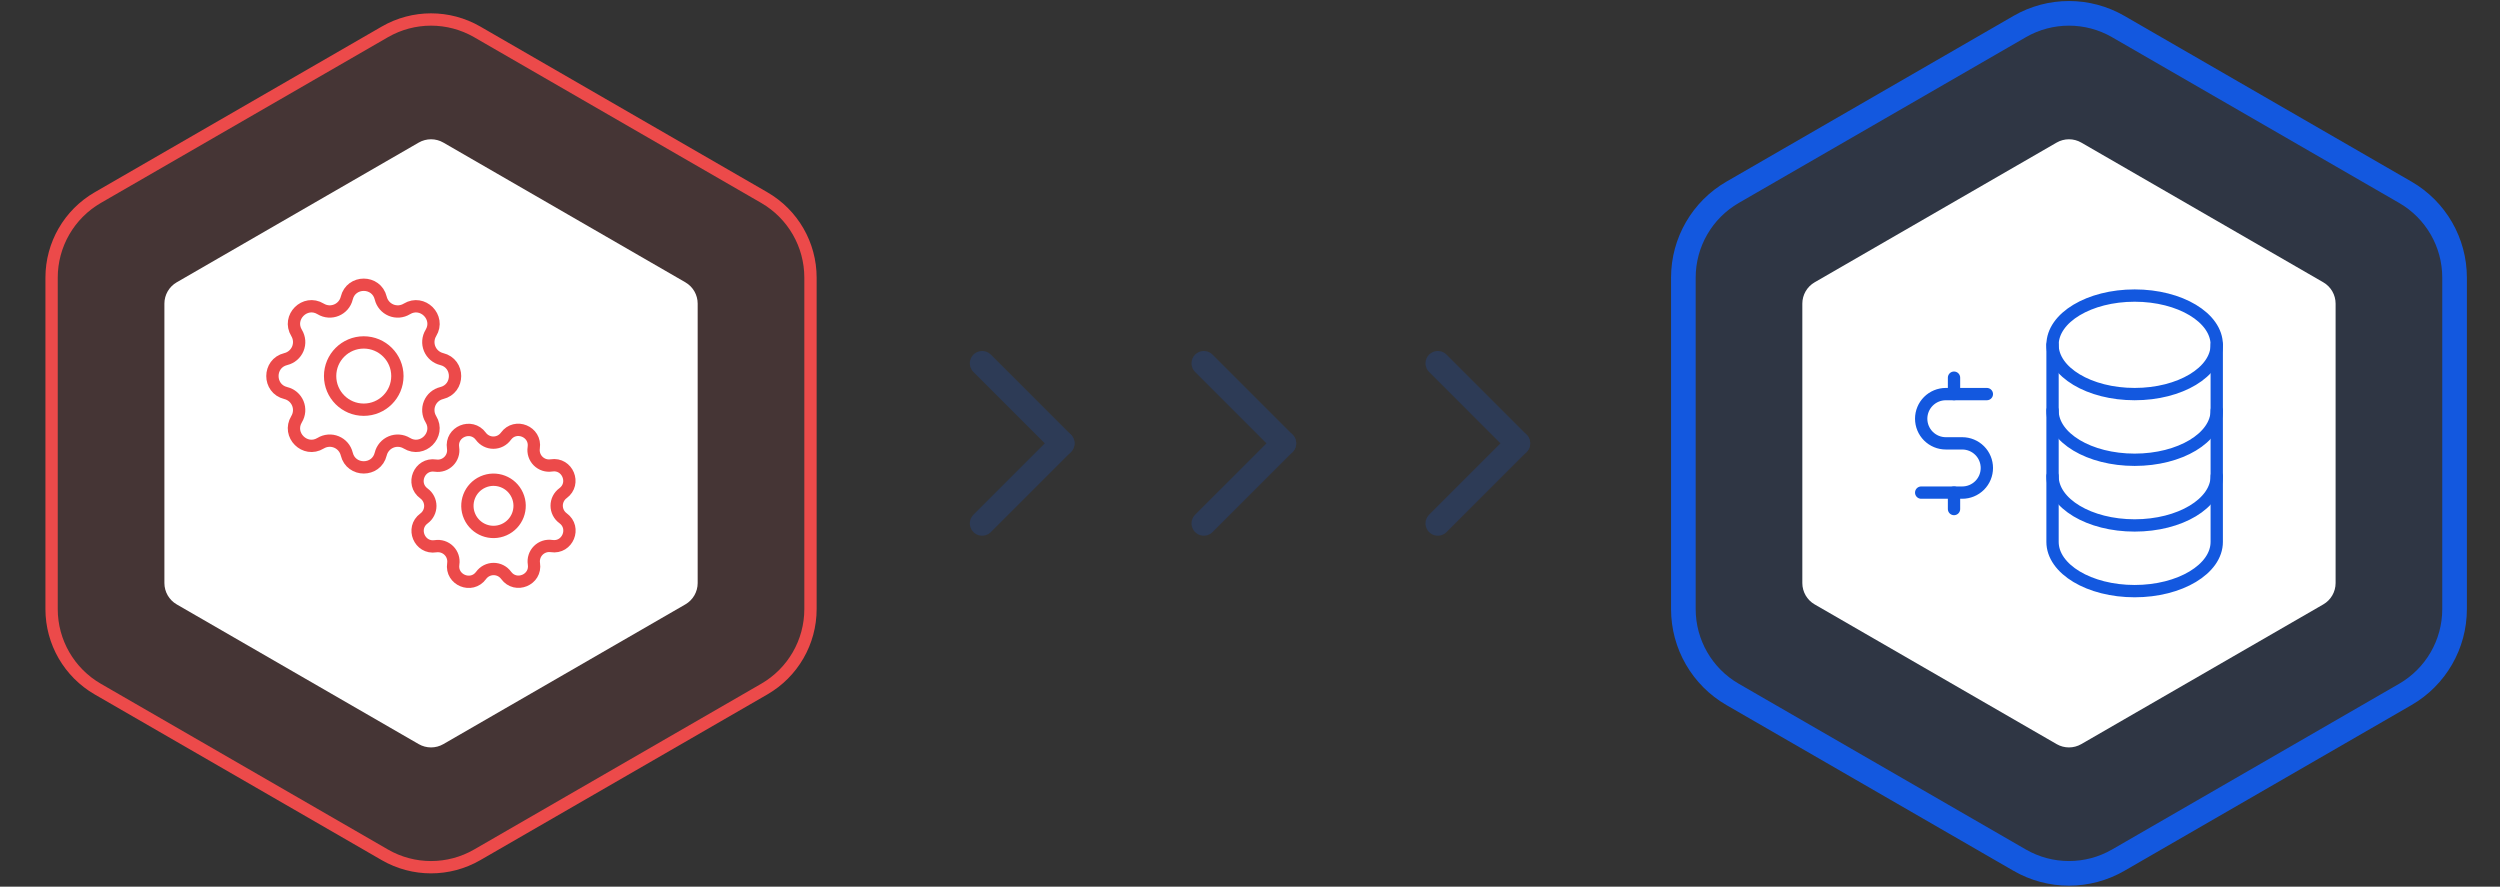 <svg width="203" height="72" viewBox="0 0 203 72" fill="none" xmlns="http://www.w3.org/2000/svg">
<rect x="0" y="0" width="203" height="72" fill="#333333" stroke="none"/>
<g opacity="0.2">
<path d="M79.75 42.5L86.25 36" stroke="#1358DF" stroke-width="2" stroke-linecap="round" stroke-linejoin="round"/>
<path d="M79.75 29.5L86.25 36" stroke="#1358DF" stroke-width="2" stroke-linecap="round" stroke-linejoin="round"/>
<path d="M97.75 42.5L104.25 36" stroke="#1358DF" stroke-width="2" stroke-linecap="round" stroke-linejoin="round"/>
<path d="M97.75 29.5L104.25 36" stroke="#1358DF" stroke-width="2" stroke-linecap="round" stroke-linejoin="round"/>
<path d="M116.75 42.5L123.25 36" stroke="#1358DF" stroke-width="2" stroke-linecap="round" stroke-linejoin="round"/>
<path d="M116.75 29.5L123.25 36" stroke="#1358DF" stroke-width="2" stroke-linecap="round" stroke-linejoin="round"/>
</g>
<path d="M172 2.155C169.525 0.726 166.475 0.726 164 2.155L140.689 15.613C138.214 17.042 136.689 19.683 136.689 22.541V49.459C136.689 52.317 138.214 54.958 140.689 56.387L164 69.845C166.475 71.274 169.525 71.274 172 69.845L195.311 56.387C197.786 54.958 199.311 52.317 199.311 49.459V22.541C199.311 19.683 197.786 17.042 195.311 15.613L172 2.155Z" fill="#1358DF" fill-opacity="0.1" stroke="#1358DF" stroke-width="2"/>
<path d="M38.75 2.588C36.429 1.248 33.571 1.248 31.25 2.588L7.939 16.046C5.619 17.386 4.189 19.862 4.189 22.541V49.459C4.189 52.138 5.619 54.614 7.939 55.954L31.25 69.412C33.571 70.752 36.429 70.752 38.75 69.412L62.061 55.954C64.381 54.614 65.811 52.138 65.811 49.459V22.541C65.811 19.862 64.381 17.386 62.061 16.046L38.75 2.588Z" fill="#EC4A4A" fill-opacity="0.1" stroke="#EC4A4A"/>
<path d="M167 11.577C167.619 11.22 168.381 11.22 169 11.577L188.651 22.923C189.269 23.28 189.651 23.94 189.651 24.655V47.345C189.651 48.06 189.269 48.72 188.651 49.077L169 60.423C168.381 60.78 167.619 60.78 167 60.423L147.349 49.077C146.731 48.72 146.349 48.06 146.349 47.345V24.655C146.349 23.94 146.731 23.28 147.349 22.923L167 11.577Z" fill="white"/>
<path d="M34 11.577C34.619 11.22 35.381 11.22 36 11.577L55.651 22.923C56.269 23.28 56.651 23.94 56.651 24.655V47.345C56.651 48.06 56.269 48.72 55.651 49.077L36 60.423C35.381 60.78 34.619 60.78 34 60.423L14.349 49.077C13.731 48.72 13.349 48.06 13.349 47.345V24.655C13.349 23.94 13.731 23.28 14.349 22.923L34 11.577Z" fill="white"/>
<path d="M28.156 24.207C28.507 22.76 30.565 22.76 30.916 24.207C30.968 24.424 31.072 24.626 31.217 24.796C31.362 24.966 31.546 25.099 31.752 25.185C31.959 25.27 32.183 25.306 32.406 25.289C32.629 25.271 32.844 25.202 33.035 25.085C34.307 24.311 35.762 25.766 34.988 27.038C34.872 27.229 34.802 27.444 34.785 27.667C34.768 27.89 34.803 28.114 34.889 28.32C34.974 28.526 35.107 28.71 35.277 28.855C35.447 29.001 35.648 29.104 35.865 29.157C37.312 29.508 37.312 31.566 35.865 31.917C35.648 31.969 35.446 32.072 35.276 32.218C35.106 32.363 34.973 32.547 34.888 32.753C34.802 32.96 34.767 33.184 34.784 33.407C34.801 33.63 34.871 33.846 34.987 34.036C35.761 35.308 34.307 36.763 33.035 35.989C32.844 35.873 32.628 35.803 32.405 35.786C32.183 35.769 31.959 35.804 31.752 35.89C31.546 35.975 31.363 36.108 31.217 36.278C31.072 36.448 30.968 36.649 30.916 36.866C30.565 38.313 28.507 38.313 28.156 36.866C28.103 36.649 28 36.447 27.855 36.277C27.709 36.107 27.526 35.974 27.319 35.889C27.112 35.803 26.889 35.767 26.666 35.785C26.443 35.802 26.227 35.872 26.036 35.988C24.765 36.763 23.309 35.308 24.084 34.036C24.2 33.845 24.269 33.629 24.287 33.406C24.304 33.184 24.268 32.96 24.183 32.753C24.097 32.547 23.964 32.364 23.795 32.218C23.625 32.073 23.423 31.97 23.206 31.917C21.759 31.566 21.759 29.508 23.206 29.157C23.423 29.104 23.625 29.001 23.795 28.855C23.965 28.71 24.098 28.527 24.184 28.32C24.269 28.113 24.305 27.89 24.288 27.667C24.27 27.444 24.201 27.228 24.084 27.037C23.31 25.766 24.765 24.31 26.037 25.084C26.861 25.585 27.928 25.142 28.156 24.207Z" stroke="#EC4A4A" stroke-linecap="round" stroke-linejoin="round"/>
<path d="M36.789 36.368C36.584 35.065 38.267 34.365 39.046 35.428C39.163 35.588 39.316 35.718 39.493 35.807C39.669 35.897 39.865 35.943 40.063 35.943C40.261 35.943 40.456 35.896 40.632 35.806C40.809 35.716 40.961 35.585 41.078 35.425C41.854 34.359 43.539 35.053 43.339 36.357C43.309 36.553 43.325 36.752 43.387 36.941C43.449 37.129 43.554 37.299 43.694 37.439C43.834 37.579 44.005 37.683 44.193 37.745C44.382 37.806 44.582 37.822 44.777 37.791C46.079 37.585 46.78 39.268 45.716 40.047C45.557 40.164 45.427 40.317 45.337 40.494C45.248 40.671 45.201 40.866 45.202 41.064C45.202 41.262 45.249 41.457 45.339 41.634C45.429 41.81 45.559 41.963 45.72 42.079C46.785 42.855 46.091 44.54 44.788 44.34C44.592 44.31 44.392 44.326 44.204 44.388C44.016 44.45 43.845 44.555 43.706 44.695C43.566 44.835 43.461 45.007 43.4 45.195C43.339 45.383 43.323 45.583 43.354 45.778C43.559 47.081 41.877 47.781 41.097 46.718C40.98 46.558 40.827 46.428 40.651 46.339C40.474 46.249 40.279 46.203 40.081 46.203C39.883 46.203 39.688 46.251 39.511 46.34C39.335 46.431 39.182 46.561 39.066 46.721C38.29 47.787 36.604 47.093 36.805 45.789C36.835 45.593 36.818 45.394 36.757 45.206C36.695 45.017 36.59 44.847 36.45 44.707C36.309 44.567 36.138 44.463 35.95 44.401C35.762 44.34 35.562 44.325 35.366 44.355C34.064 44.561 33.364 42.878 34.427 42.099C34.587 41.982 34.717 41.829 34.806 41.652C34.896 41.475 34.942 41.28 34.942 41.082C34.941 40.884 34.894 40.689 34.804 40.512C34.714 40.336 34.584 40.183 34.424 40.067C33.358 39.291 34.052 37.606 35.356 37.806C36.2 37.935 36.922 37.209 36.789 36.368Z" stroke="#EC4A4A" stroke-linecap="round" stroke-linejoin="round"/>
<path d="M29.536 33.268C31.045 33.268 32.268 32.045 32.268 30.536C32.268 29.028 31.045 27.805 29.536 27.805C28.028 27.805 26.805 29.028 26.805 30.536C26.805 32.045 28.028 33.268 29.536 33.268Z" stroke="#EC4A4A" stroke-linecap="round" stroke-linejoin="round"/>
<path d="M40.935 43.01C42.005 42.534 42.486 41.28 42.009 40.211C41.533 39.141 40.28 38.66 39.21 39.137C38.141 39.613 37.66 40.866 38.136 41.936C38.612 43.005 39.865 43.486 40.935 43.01Z" stroke="#EC4A4A" stroke-linecap="round" stroke-linejoin="round"/>
<path d="M173.333 32C177.015 32 179.999 30.209 179.999 28C179.999 25.791 177.015 24 173.333 24C169.651 24 166.666 25.791 166.666 28C166.666 30.209 169.651 32 173.333 32Z" stroke="#1358DF" stroke-linecap="round" stroke-linejoin="round"/>
<path d="M166.666 28V33.333C166.666 35.543 169.651 37.333 173.333 37.333C177.014 37.333 179.999 35.543 179.999 33.333V28" stroke="#1358DF" stroke-linecap="round" stroke-linejoin="round"/>
<path d="M166.666 33.333V38.666C166.666 40.876 169.651 42.666 173.333 42.666C177.014 42.666 179.999 40.876 179.999 38.666V33.333" stroke="#1358DF" stroke-linecap="round" stroke-linejoin="round"/>
<path d="M166.666 38.667V44C166.666 46.21 169.651 48 173.333 48C177.014 48 179.999 46.21 179.999 44V38.667" stroke="#1358DF" stroke-linecap="round" stroke-linejoin="round"/>
<path d="M161.333 32H158C157.47 32 156.961 32.211 156.586 32.586C156.211 32.961 156 33.47 156 34C156 34.53 156.211 35.039 156.586 35.414C156.961 35.789 157.47 36 158 36H159.333C159.864 36 160.372 36.211 160.748 36.586C161.123 36.961 161.333 37.47 161.333 38C161.333 38.53 161.123 39.039 160.748 39.414C160.372 39.789 159.864 40 159.333 40H156" stroke="#1358DF" stroke-linecap="round" stroke-linejoin="round"/>
<path d="M158.666 30.667V32M158.666 40V41.334V40Z" stroke="#1358DF" stroke-linecap="round" stroke-linejoin="round"/>
</svg>
